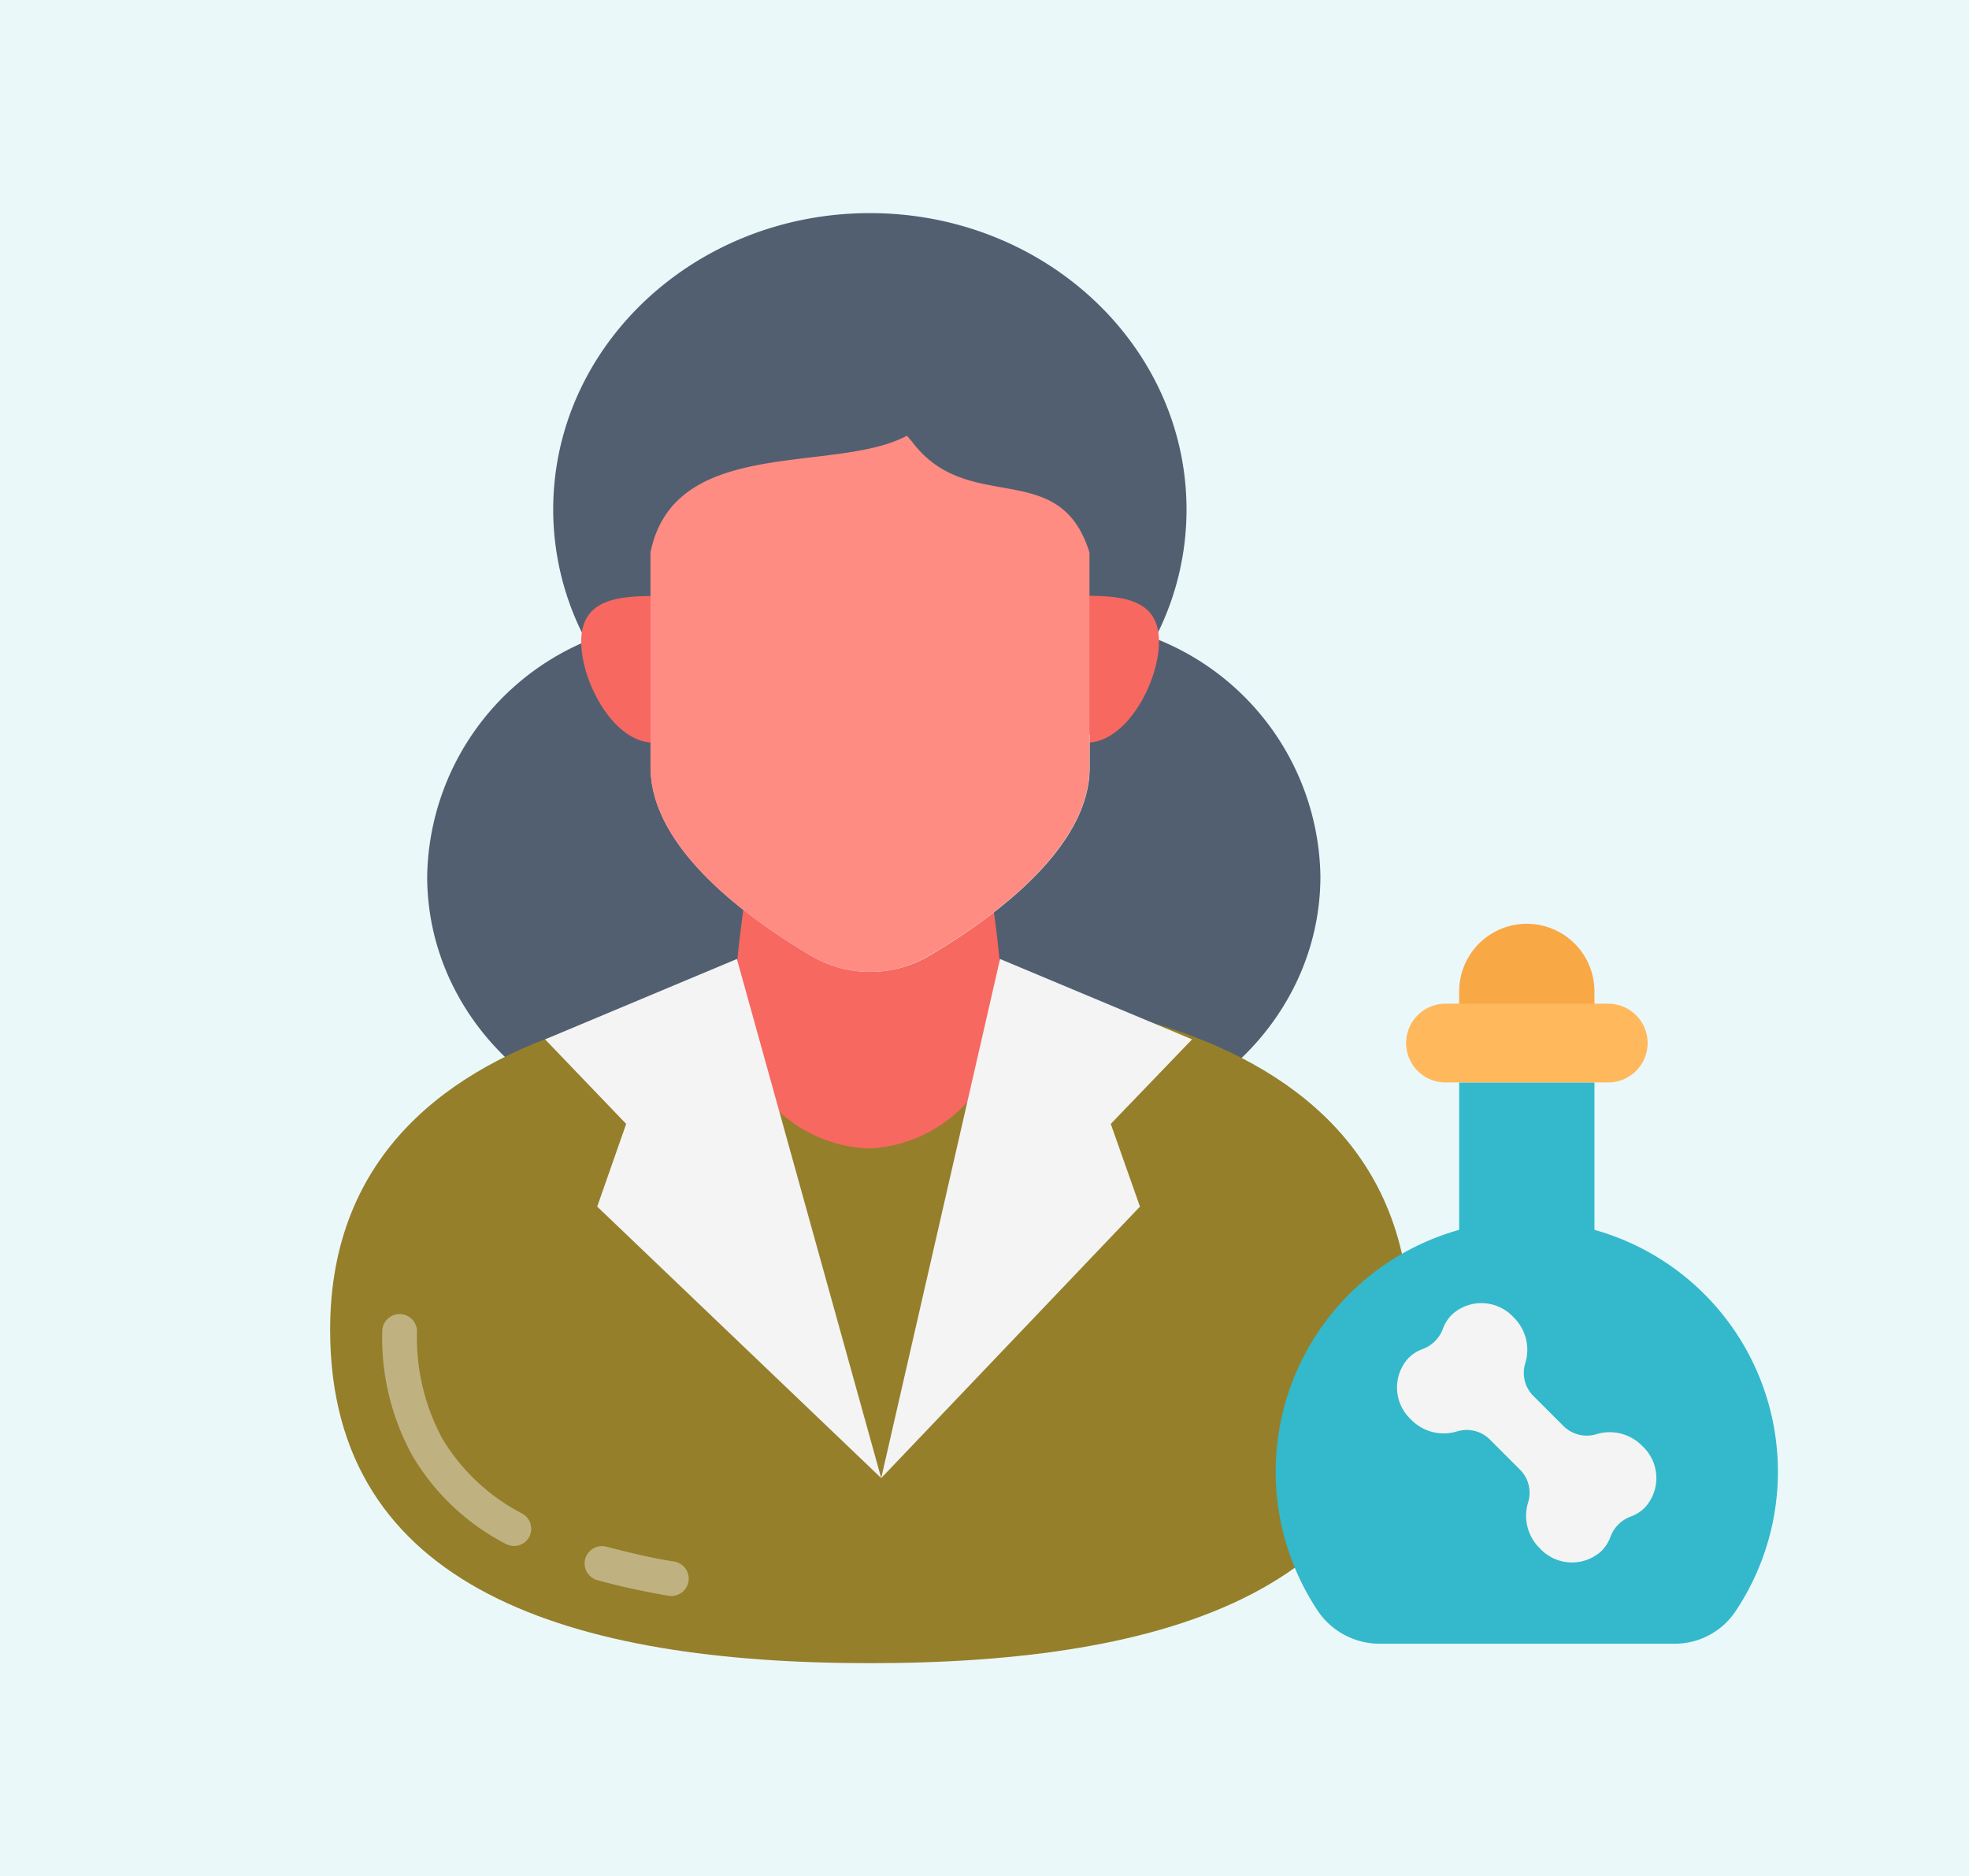 <svg xmlns="http://www.w3.org/2000/svg" width="85" height="81" viewBox="0 0 85 81">
  <g id="Grupo_1102853" data-name="Grupo 1102853" transform="translate(-180 -1090.401)">
    <rect id="Rectángulo_402895" data-name="Rectángulo 402895" width="85" height="81" transform="translate(180 1090.401)" fill="#ebf8fa"/>
    <g id="Grupo_1103633" data-name="Grupo 1103633" transform="translate(192.501 1097.901)">
      <g id="Grupo_1103615" data-name="Grupo 1103615">
        <path id="Trazado_914797" data-name="Trazado 914797" d="M7.19,52.44h7.27v3.08H7.19Z" fill="#559aff"/>
        <path id="Trazado_914798" data-name="Trazado 914798" d="M14.47,56.27H7.19a.755.755,0,0,1-.75-.75V52.44a.755.755,0,0,1,.75-.75h7.27a.755.755,0,0,1,.75.75v3.08a.741.741,0,0,1-.74.75Zm-6.53-1.5h5.77V53.19H7.94Z" fill="#682f2a"/>
      </g>
      <g id="Grupo_1103616" data-name="Grupo 1103616">
        <path id="Trazado_914799" data-name="Trazado 914799" d="M37.36,20.06a12.027,12.027,0,0,0,1.36-5.56c0-7.07-6.12-12.8-13.67-12.8S11.38,7.43,11.38,14.5a12.054,12.054,0,0,0,1.43,5.68A11.206,11.206,0,0,0,5.94,30.33c0,6.21,5.38,11.25,12.01,11.25a12.487,12.487,0,0,0,7.27-2.31,12.51,12.51,0,0,0,7.27,2.31c6.63,0,12.01-5.04,12.01-11.25a11.207,11.207,0,0,0-7.14-10.27Z" fill="#525f70"/>
      </g>
      <g id="Grupo_1103617" data-name="Grupo 1103617">
        <path id="Trazado_914800" data-name="Trazado 914800" d="M48.37,49.91c0,11.22-10.44,14.39-23.31,14.39S1.75,61.13,1.75,49.91c0-15.35,21.06-14.66,23.31-14.66s23.31-.9,23.31,14.66Z" fill="#957f2b"/>
      </g>
      <g id="Grupo_1103620" data-name="Grupo 1103620" opacity="0.4">
        <g id="Grupo_1103618" data-name="Grupo 1103618">
          <path id="Trazado_914801" data-name="Trazado 914801" d="M9.69,59.24a.8.8,0,0,1-.36-.09A10.039,10.039,0,0,1,5.3,55.34,10.552,10.552,0,0,1,4,49.98a.75.75,0,0,1,1.5,0A9.2,9.2,0,0,0,6.59,54.6a8.664,8.664,0,0,0,3.45,3.24.754.754,0,0,1,.3,1.02.744.744,0,0,1-.65.38Z" fill="#fff"/>
        </g>
        <g id="Grupo_1103619" data-name="Grupo 1103619">
          <path id="Trazado_914802" data-name="Trazado 914802" d="M16.48,61.4a.41.41,0,0,1-.11-.01,30.737,30.737,0,0,1-3.07-.67.748.748,0,0,1,.37-1.45c.94.24,1.93.49,2.92.64a.749.749,0,0,1-.11,1.49Z" fill="#fff"/>
        </g>
      </g>
      <g id="Grupo_1103621" data-name="Grupo 1103621">
        <path id="Trazado_914803" data-name="Trazado 914803" d="M20.54,26.78a52.364,52.364,0,0,0-1.36,9.03,6.054,6.054,0,0,0,5.81,6.27,6.054,6.054,0,0,0,5.81-6.27,52.364,52.364,0,0,0-1.36-9.03Z" fill="#f76861"/>
      </g>
      <g id="Grupo_1103622" data-name="Grupo 1103622">
        <path id="Trazado_914804" data-name="Trazado 914804" d="M37.53,20.2c0,1.75-1.4,4.36-3.12,4.36a3.17,3.17,0,0,1,0-6.34C36.13,18.22,37.53,18.45,37.53,20.2Z" fill="#f76861"/>
      </g>
      <g id="Grupo_1103623" data-name="Grupo 1103623">
        <path id="Trazado_914805" data-name="Trazado 914805" d="M18.83,21.39a3.148,3.148,0,0,1-3.12,3.17c-1.72,0-3.12-2.62-3.12-4.36s1.4-1.97,3.12-1.97A3.146,3.146,0,0,1,18.83,21.39Z" fill="#f76861"/>
      </g>
      <g id="Grupo_1103624" data-name="Grupo 1103624">
        <path id="Trazado_914806" data-name="Trazado 914806" d="M34.54,24.19v1.45c0,3.45-4.11,6.46-6.92,8.12a5.028,5.028,0,0,1-5.11,0c-2.81-1.66-6.92-4.68-6.92-8.12V24.03a9.792,9.792,0,0,0,7.09,0A3.534,3.534,0,0,1,25.19,23a3.617,3.617,0,0,1,2.52,1.03l.2.21c2,1.42,4.31,1.19,6.63-.05Z" fill="#e5e5e5"/>
      </g>
      <g id="Grupo_1103625" data-name="Grupo 1103625">
        <path id="Trazado_914807" data-name="Trazado 914807" d="M34.53,16.35v9.28c0,3.45-4.11,6.47-6.92,8.12a4.982,4.982,0,0,1-5.11,0c-2.81-1.65-6.92-4.67-6.92-8.12V16.35c1.03-5.08,7.97-3.37,11.07-5.04l.23.27c2.43,3.22,6.36.61,7.65,4.77Z" fill="#ff8c83"/>
      </g>
      <g id="Grupo_1103626" data-name="Grupo 1103626">
        <path id="Trazado_914808" data-name="Trazado 914808" d="M30.67,33.9,25.54,56.31,36.71,44.59l-1.26-3.57,3.51-3.65Z" fill="#f4f4f4"/>
      </g>
      <g id="Grupo_1103627" data-name="Grupo 1103627">
        <path id="Trazado_914809" data-name="Trazado 914809" d="M19.31,33.9l6.23,22.41L13.28,44.59l1.25-3.57-3.5-3.65Z" fill="#f4f4f4"/>
      </g>
      <g id="Grupo_1103628" data-name="Grupo 1103628">
        <path id="Trazado_914810" data-name="Trazado 914810" d="M50.49,39.23h5.84v9.06H50.49Z" fill="#33b9cb"/>
      </g>
      <g id="Grupo_1103629" data-name="Grupo 1103629">
        <path id="Trazado_914811" data-name="Trazado 914811" d="M56.33,37.53H50.49V35.3a2.92,2.92,0,1,1,5.84,0Z" fill="#f9a846"/>
      </g>
      <g id="Grupo_1103630" data-name="Grupo 1103630">
        <path id="Trazado_914812" data-name="Trazado 914812" d="M56.92,39.23H49.9a1.7,1.7,0,0,1,0-3.4h7.03a1.7,1.7,0,1,1-.01,3.4Z" fill="#ffb95c"/>
      </g>
      <g id="Grupo_1103631" data-name="Grupo 1103631">
        <path id="Trazado_914813" data-name="Trazado 914813" d="M62.4,62.09a10.84,10.84,0,1,0-18-.03,3.217,3.217,0,0,0,2.68,1.4H59.74a3.154,3.154,0,0,0,2.66-1.37Z" fill="#33b9cb"/>
      </g>
      <g id="Grupo_1103632" data-name="Grupo 1103632">
        <path id="Trazado_914814" data-name="Trazado 914814" d="M55,54.07l-1.31-1.31a1.406,1.406,0,0,1-.34-1.43,1.96,1.96,0,0,0-.52-1.97,1.882,1.882,0,0,0-2.65-.11,1.72,1.72,0,0,0-.39.61,1.473,1.473,0,0,1-.88.88,1.671,1.671,0,0,0-.61.39,1.882,1.882,0,0,0,.11,2.65,1.96,1.96,0,0,0,1.97.52,1.417,1.417,0,0,1,1.43.34l1.31,1.31a1.406,1.406,0,0,1,.34,1.43,1.96,1.96,0,0,0,.52,1.97,1.882,1.882,0,0,0,2.65.11,1.72,1.72,0,0,0,.39-.61,1.473,1.473,0,0,1,.88-.88,1.671,1.671,0,0,0,.61-.39,1.882,1.882,0,0,0-.11-2.65,1.96,1.96,0,0,0-1.97-.52A1.427,1.427,0,0,1,55,54.07Z" fill="#f4f4f4"/>
      </g>
    </g>
  </g>
</svg>
